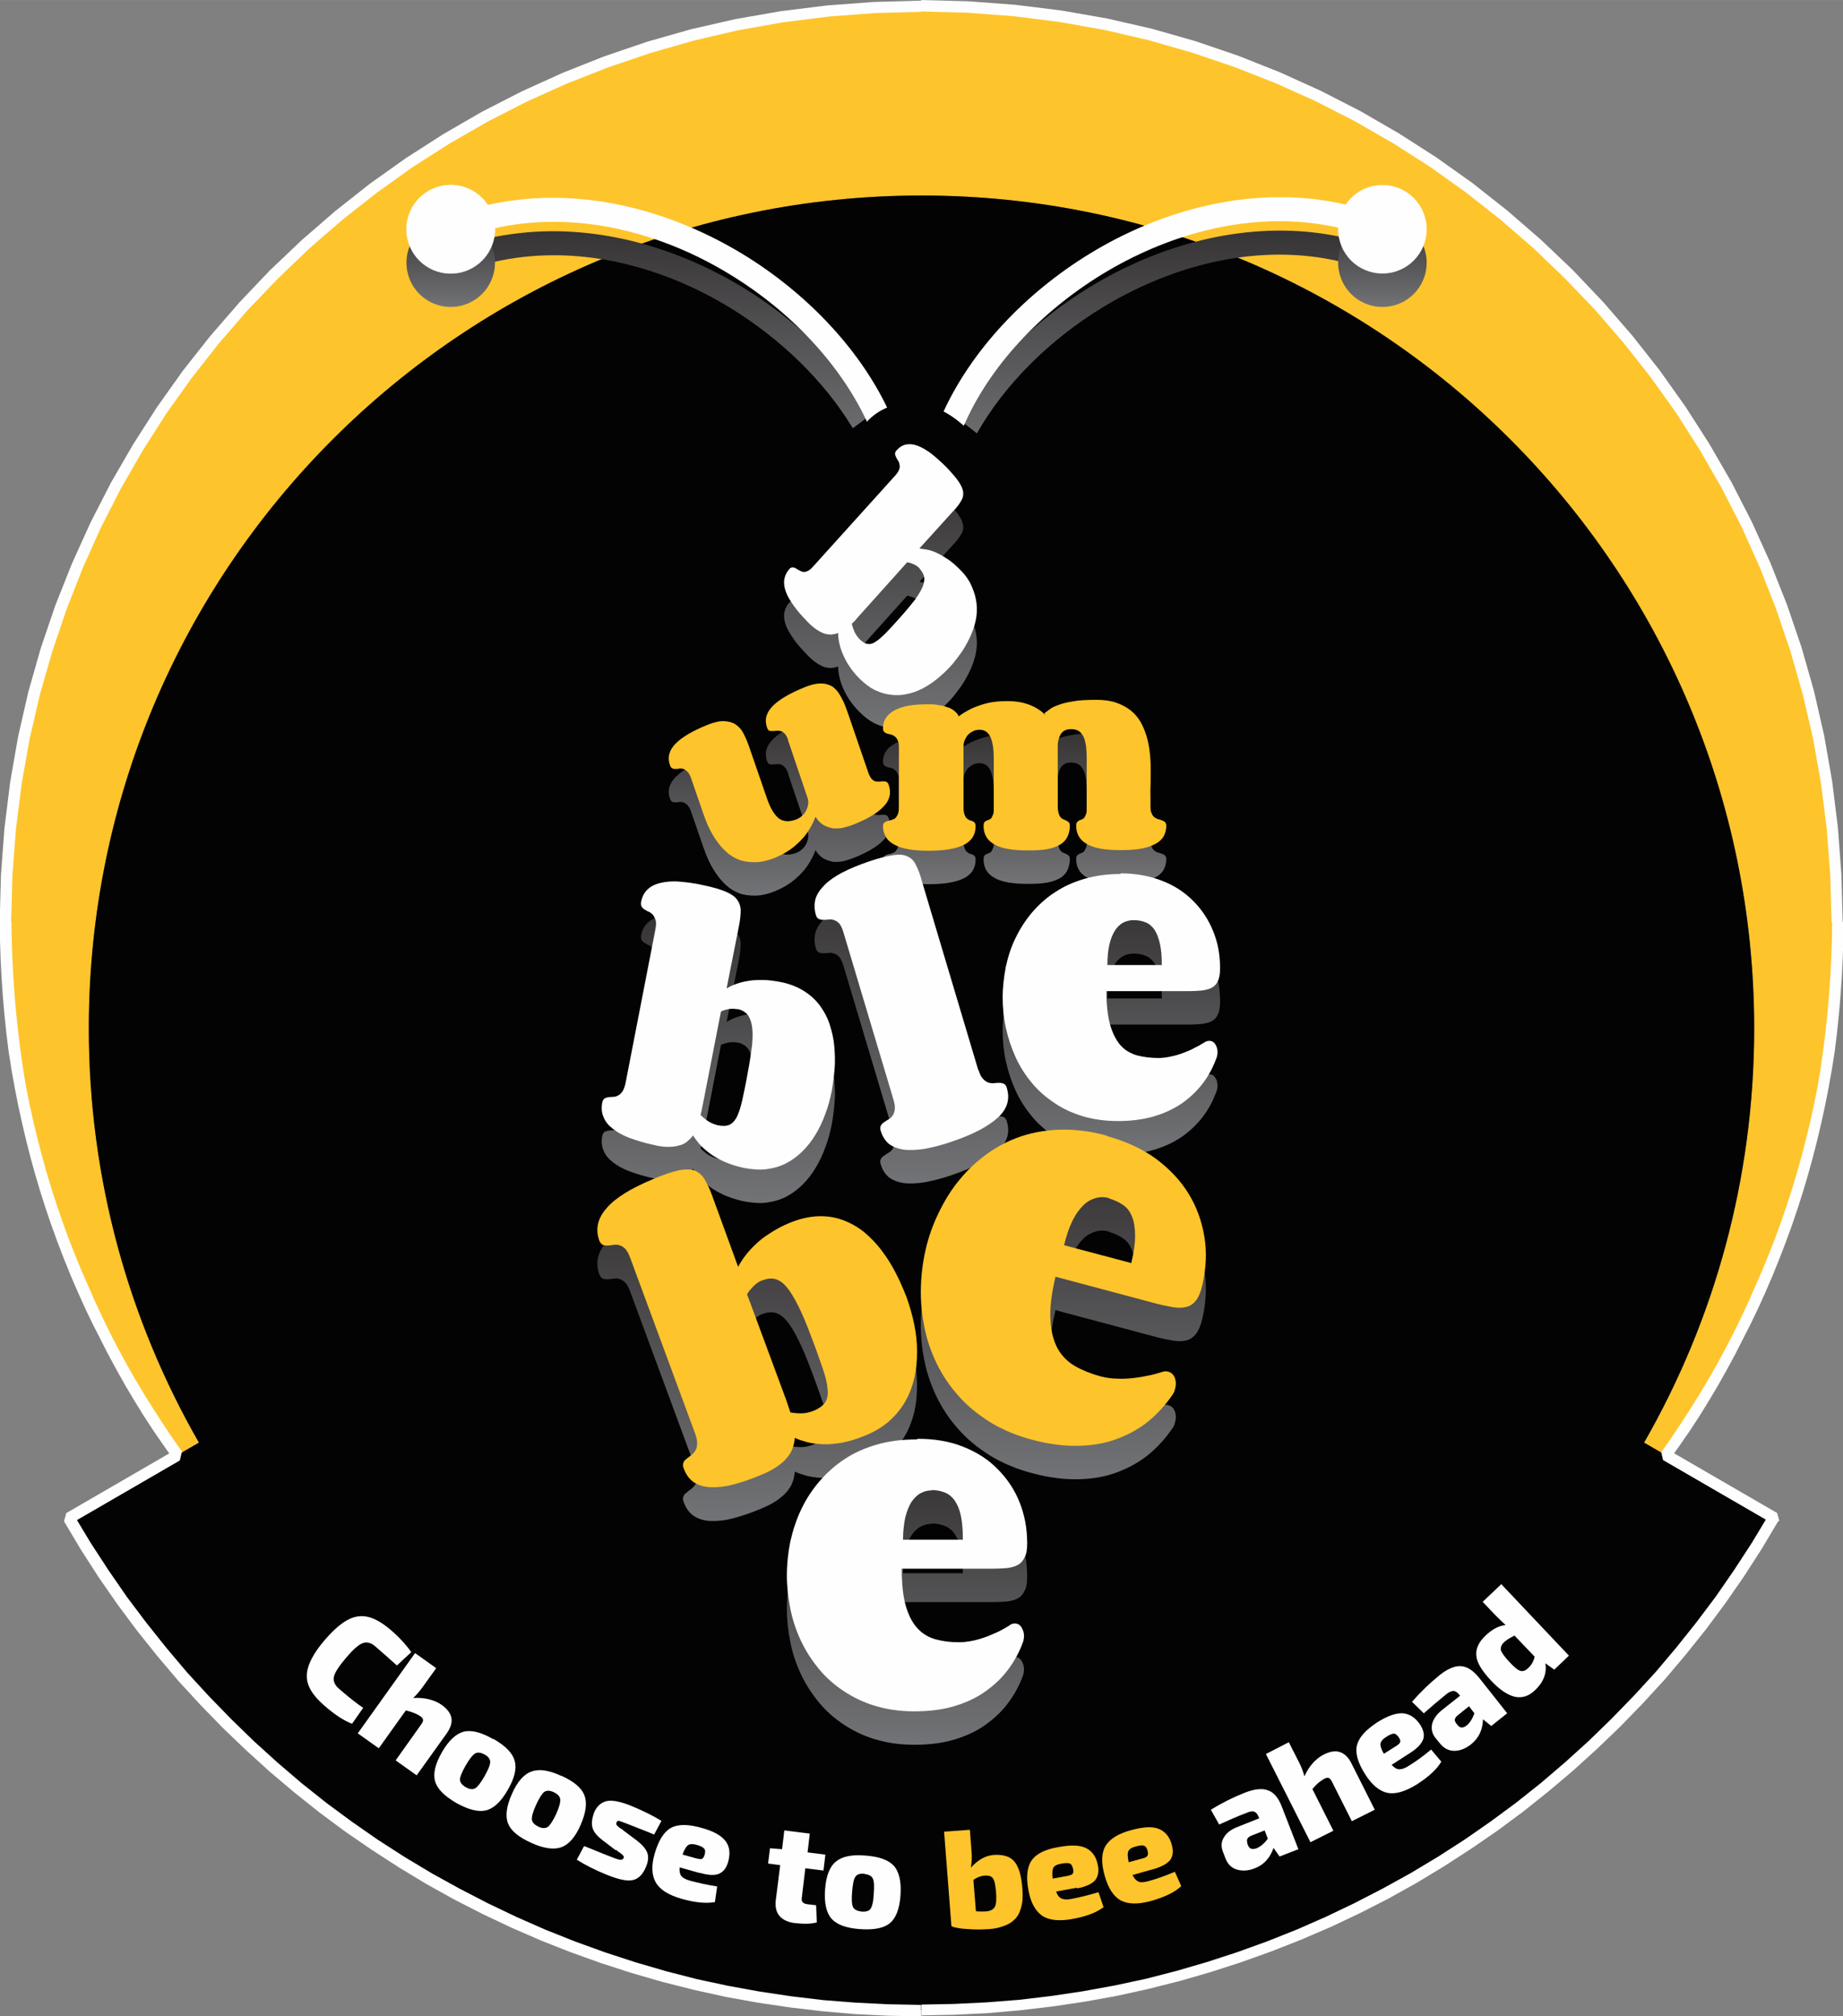 <?xml version="1.0" encoding="UTF-8"?>
<!DOCTYPE svg PUBLIC "-//W3C//DTD SVG 1.1//EN" "http://www.w3.org/Graphics/SVG/1.1/DTD/svg11.dtd">
<!-- Creator: CorelDRAW X6 -->
<svg xmlns="http://www.w3.org/2000/svg" xml:space="preserve" width="5799px" height="6342px" version="1.1" style="shape-rendering:geometricPrecision; text-rendering:geometricPrecision; image-rendering:optimizeQuality; fill-rule:evenodd; clip-rule:evenodd"
viewBox="0 0 5790 6332"
 xmlns:xlink="http://www.w3.org/1999/xlink">
 <rect x="0" y="0" width="5790" height="6332" fill="#808080" stroke="none"/>
 <defs>
  <style type="text/css">
   <![CDATA[
    .str0 {stroke:#FEFEFE;stroke-width:0.899}
    .fil1 {fill:#030303}
    .fil0 {fill:#FEC42B}
    .fil15 {fill:#FEFEFE}
    .fil18 {fill:#FEFEFE;fill-rule:nonzero}
    .fil12 {fill:#FEC42B;fill-rule:nonzero}
    .fil11 {fill:#FEFEFE;fill-rule:nonzero}
    .fil14 {fill:url(#id0)}
    .fil17 {fill:url(#id1)}
    .fil13 {fill:url(#id2);fill-rule:nonzero}
    .fil16 {fill:url(#id3);fill-rule:nonzero}
    .fil4 {fill:url(#id4);fill-rule:nonzero}
    .fil10 {fill:url(#id5);fill-rule:nonzero}
    .fil7 {fill:url(#id6);fill-rule:nonzero}
    .fil6 {fill:url(#id7);fill-rule:nonzero}
    .fil9 {fill:url(#id8);fill-rule:nonzero}
    .fil8 {fill:url(#id9);fill-rule:nonzero}
    .fil5 {fill:url(#id10);fill-rule:nonzero}
    .fil3 {fill:url(#id11);fill-rule:nonzero}
    .fil2 {fill:url(#id12);fill-rule:nonzero}
   ]]>
  </style>
  <linearGradient id="id0" gradientUnits="userSpaceOnUse" x1="1415.61" y1="685.618" x2="1415.61" y2="963.474">
   <stop offset="0" style="stop-color:#373435"/>
   <stop offset="1" style="stop-color:#727376"/>
  </linearGradient>
  <linearGradient id="id1" gradientUnits="userSpaceOnUse" xlink:href="#id0" x1="4342.68" y1="685.618" x2="4342.68" y2="963.474">
  </linearGradient>
  <linearGradient id="id2" gradientUnits="userSpaceOnUse" xlink:href="#id0" x1="2094.24" y1="724.44" x2="2094.24" y2="1427.89">
  </linearGradient>
  <linearGradient id="id3" gradientUnits="userSpaceOnUse" xlink:href="#id0" x1="3660.54" y1="724.495" x2="3660.54" y2="1443.76">
  </linearGradient>
  <linearGradient id="id4" gradientUnits="userSpaceOnUse" xlink:href="#id0" x1="3216.65" y1="2301.68" x2="3216.65" y2="2772.57">
  </linearGradient>
  <linearGradient id="id5" gradientUnits="userSpaceOnUse" xlink:href="#id0" x1="2851.54" y1="4623.93" x2="2851.54" y2="5477.86">
  </linearGradient>
  <linearGradient id="id6" gradientUnits="userSpaceOnUse" xlink:href="#id0" x1="3491.69" y1="2847.86" x2="3491.69" y2="3623.32">
  </linearGradient>
  <linearGradient id="id7" gradientUnits="userSpaceOnUse" xlink:href="#id0" x1="2865.01" y1="2787.09" x2="2865.01" y2="3719.41">
  </linearGradient>
  <linearGradient id="id8" gradientUnits="userSpaceOnUse" xlink:href="#id0" x1="3341.53" y1="3653.06" x2="3341.53" y2="4648.23">
  </linearGradient>
  <linearGradient id="id9" gradientUnits="userSpaceOnUse" xlink:href="#id0" x1="2376.43" y1="3777.12" x2="2376.43" y2="4776.88">
  </linearGradient>
  <linearGradient id="id10" gradientUnits="userSpaceOnUse" xlink:href="#id0" x1="2256.48" y1="2871.62" x2="2256.48" y2="3778.97">
  </linearGradient>
  <linearGradient id="id11" gradientUnits="userSpaceOnUse" xlink:href="#id0" x1="2449.34" y1="2251.08" x2="2449.34" y2="2813.58">
  </linearGradient>
  <linearGradient id="id12" gradientUnits="userSpaceOnUse" xlink:href="#id0" x1="2767.95" y1="1499.4" x2="2767.95" y2="2290.89">
  </linearGradient>
 </defs>
 <g id="Layer_x0020_1">
  <g id="_284355072">
   <path class="fil0" d="M2895 18c1589,0 2877,1288 2877,2877 0,625 -200,1204 -538,1676l-69 -40c220,-383 346,-828 346,-1301 0,-1445 -1171,-2616 -2616,-2616 -1445,0 -2616,1171 -2616,2616 0,474 126,918 346,1301l-69 40c-339,-472 -538,-1051 -538,-1676 0,-1589 1288,-2877 2877,-2877z"/>
   <path class="fil1" d="M2895 614c1445,0 2616,1171 2616,2616 0,474 -126,918 -346,1301l409 236c-553,957 -1574,1547 -2679,1547 -1105,0 -2127,-590 -2679,-1547l409 -236c-220,-383 -346,-828 -346,-1301 0,-1445 1171,-2616 2616,-2616z"/>
   <path class="fil2" d="M2890 1828c8,1 17,2 26,4 10,2 20,6 30,11 11,5 22,12 34,20 12,8 24,19 36,31 17,17 29,34 37,53 8,18 13,36 15,54 2,18 1,36 -3,54 -4,18 -10,35 -18,52 -8,17 -17,33 -28,49 -11,15 -22,30 -34,43 -13,14 -27,27 -42,39 -15,12 -30,22 -46,30 -16,8 -32,14 -49,17 -17,4 -34,4 -50,2 -17,-2 -33,-7 -50,-15 -16,-8 -32,-20 -48,-36 -14,-14 -25,-28 -34,-42 -9,-14 -15,-27 -20,-39 -5,-12 -8,-24 -10,-34 -2,-10 -3,-20 -3,-28 -7,3 -14,4 -21,5 -7,0 -15,-1 -22,-3 -8,-3 -16,-7 -25,-13 -9,-6 -18,-14 -28,-24 -17,-18 -32,-34 -43,-50 -11,-16 -20,-30 -25,-44 -5,-14 -7,-27 -5,-39 2,-12 7,-23 16,-33 3,-4 7,-5 10,-5 3,0 7,1 10,3 3,2 7,4 10,6 4,2 8,4 12,5 4,1 9,0 14,-2 5,-2 11,-6 17,-13l260 -288c6,-7 10,-13 12,-19 2,-5 2,-10 1,-15 -1,-5 -2,-9 -5,-13 -2,-4 -5,-7 -6,-11 -2,-3 -3,-7 -3,-10 0,-3 1,-7 5,-11 9,-10 19,-16 30,-18 11,-2 23,-1 36,4 13,5 27,13 42,24 15,12 31,26 49,44 17,18 30,33 38,45 8,12 13,23 14,33 1,10 -1,19 -7,28 -5,9 -13,20 -24,31l-106 117zm-1 62c-6,-6 -12,-10 -19,-13 -7,-3 -13,-5 -20,-6l-148 165c-5,5 -9,10 -13,15 -4,5 -9,9 -13,13 2,8 4,15 8,24 3,8 9,16 15,23 9,9 17,15 25,16 8,2 17,0 26,-6 10,-6 20,-15 33,-28 13,-13 28,-30 46,-50 19,-21 34,-40 46,-55 11,-16 19,-29 24,-41 4,-12 6,-22 4,-31 -2,-9 -7,-17 -14,-25z"/>
   <path class="fil3" d="M2476 2429c-3,-9 -7,-16 -11,-20 -4,-4 -8,-7 -13,-8 -4,-1 -9,-1 -13,-1 -4,1 -9,1 -12,1 -4,0 -7,0 -10,-1 -3,-1 -5,-4 -7,-9 -9,-25 -3,-48 18,-69 21,-21 54,-40 101,-59 16,-6 29,-10 41,-11 12,-1 22,0 31,3 9,3 17,7 23,14 7,6 12,14 17,23 5,9 10,18 14,29 4,10 8,22 12,33l61 178c3,9 7,15 10,19 4,4 8,7 12,8 4,1 9,1 13,1 4,-1 8,-1 12,-1 4,0 7,0 10,2 3,1 5,4 7,9 9,26 3,49 -17,69 -20,21 -53,40 -97,57 -11,4 -21,7 -30,9 -9,2 -17,2 -25,2 -7,0 -14,-2 -20,-4 -6,-2 -11,-4 -16,-7 -10,-6 -19,-15 -25,-26 -6,17 -15,34 -26,50 -5,7 -10,14 -17,21 -6,7 -14,14 -22,21 -8,7 -18,14 -28,20 -10,6 -22,12 -34,17 -23,9 -44,14 -63,14 -19,0 -36,-2 -51,-8 -15,-6 -28,-14 -40,-25 -12,-11 -22,-23 -31,-36 -9,-13 -17,-27 -24,-42 -7,-15 -12,-29 -17,-43l-38 -110c-3,-9 -7,-16 -11,-20 -4,-4 -8,-7 -13,-9 -5,-1 -9,-2 -13,-1 -4,1 -8,1 -12,1 -4,0 -7,0 -10,-2 -3,-1 -5,-4 -7,-9 -9,-25 -3,-48 18,-69 21,-21 54,-40 101,-59 21,-8 38,-12 52,-11 14,1 26,4 36,11 10,7 18,16 24,28 6,12 12,25 17,40l57 165c5,14 10,26 16,36 6,10 12,18 19,24 7,6 15,9 25,10 9,1 19,-1 31,-5 7,-3 14,-7 19,-12 6,-5 10,-11 13,-17 3,-6 5,-13 6,-20 1,-7 0,-14 -3,-22l-60 -177z"/>
   <path class="fil4" d="M3281 2345c4,-3 9,-6 15,-11 6,-5 15,-10 27,-14 12,-5 28,-9 47,-12 20,-4 45,-5 76,-5 23,0 44,3 61,9 17,6 32,14 45,24 12,10 23,22 31,36 8,14 14,29 19,45 5,16 8,33 10,50 2,17 3,34 3,51l0 4c0,28 0,50 -1,65 0,15 0,27 0,34 0,7 0,11 0,13 0,1 0,2 0,2 0,10 1,18 4,23 2,6 5,10 9,13 4,3 8,5 12,6 4,1 8,2 12,4 4,1 7,3 9,5 2,2 4,6 4,11 0,13 -3,25 -9,35 -6,10 -16,18 -28,24 -12,6 -27,11 -45,14 -18,3 -38,4 -61,4 -22,0 -42,-1 -60,-4 -17,-3 -32,-7 -44,-14 -12,-6 -21,-14 -27,-24 -6,-10 -9,-21 -9,-35 0,-5 1,-9 3,-11 2,-2 4,-4 6,-5 2,-1 5,-2 8,-3 3,-1 5,-3 8,-5 2,-3 4,-7 6,-12 2,-5 2,-12 2,-22l0 -153c0,-14 -1,-27 -2,-39 -2,-11 -4,-21 -8,-29 -4,-8 -9,-14 -15,-18 -6,-4 -14,-6 -24,-6 -15,0 -25,5 -32,15 -6,10 -10,23 -10,38l0 188c0,10 1,18 3,24 2,6 4,10 7,13 3,3 6,5 9,6 3,1 6,2 9,4 3,1 5,3 7,5 2,2 3,6 3,11 0,13 -3,25 -8,35 -5,10 -13,18 -23,24 -10,6 -24,11 -40,14 -17,3 -36,4 -60,4 -22,0 -42,-1 -60,-4 -17,-3 -32,-7 -44,-14 -12,-6 -21,-14 -27,-24 -6,-10 -9,-21 -9,-35 0,-5 1,-9 2,-11 2,-2 4,-4 6,-5 2,-1 5,-2 8,-3 3,-1 6,-3 8,-5 2,-3 4,-7 6,-12 2,-5 2,-12 2,-22l0 -153c0,-29 -3,-51 -10,-67 -7,-16 -18,-24 -35,-24 -7,0 -13,1 -19,4 -6,3 -11,6 -16,11 -5,5 -8,11 -11,17 -3,7 -4,14 -4,22l0 189c0,10 1,17 3,23 2,5 4,10 7,12 3,3 6,5 9,6 3,1 6,2 9,3 3,1 5,3 7,5 2,2 3,6 3,11 0,27 -13,47 -38,59 -25,12 -61,18 -108,18 -23,0 -43,-1 -61,-4 -18,-3 -33,-7 -46,-14 -12,-6 -22,-14 -28,-24 -6,-10 -10,-21 -10,-35 0,-5 1,-9 4,-11 3,-2 5,-4 9,-5 4,-1 7,-2 12,-3 4,-1 8,-3 12,-5 4,-3 6,-7 9,-12 2,-5 4,-12 4,-22l0 -190c0,-9 -1,-17 -4,-22 -2,-5 -5,-9 -9,-12 -4,-3 -7,-5 -12,-6 -4,-1 -8,-2 -12,-3 -4,-1 -6,-3 -9,-5 -2,-2 -4,-6 -4,-11 0,-13 3,-25 10,-34 6,-10 16,-17 28,-24 12,-6 27,-11 45,-14 18,-3 38,-4 60,-4 10,0 19,0 28,2 8,1 15,2 22,4 6,2 12,4 17,6 5,2 9,5 12,7 8,6 13,12 16,19 11,-9 24,-16 39,-24 13,-6 29,-12 48,-17 19,-5 41,-7 66,-7 26,0 50,4 70,12 20,8 36,18 49,32z"/>
   <path class="fil5" d="M2281 3210c9,-5 19,-10 30,-14 11,-4 24,-8 39,-10 14,-3 30,-3 48,-3 18,0 37,3 58,7 28,6 52,16 72,29 20,13 36,28 49,46 13,18 23,37 30,59 7,22 12,44 14,67 2,23 3,47 1,71 -2,24 -5,47 -9,70 -5,24 -11,48 -20,71 -8,23 -18,44 -30,64 -12,20 -25,37 -41,53 -15,15 -32,28 -51,38 -19,10 -40,16 -62,19 -22,3 -46,1 -73,-4 -23,-5 -44,-12 -62,-20 -17,-8 -33,-17 -45,-26 -13,-10 -23,-19 -32,-29 -8,-10 -15,-19 -20,-27 -5,8 -12,14 -19,20 -7,6 -16,10 -26,12 -10,3 -21,4 -34,4 -13,0 -28,-2 -44,-6 -29,-6 -54,-14 -76,-22 -22,-8 -39,-18 -53,-29 -14,-11 -24,-23 -29,-37 -6,-13 -7,-28 -4,-45 1,-6 4,-10 7,-13 4,-2 8,-3 12,-4 5,0 9,-1 15,-1 5,0 10,-1 15,-4 5,-2 9,-6 14,-12 4,-6 7,-14 10,-26l94 -484c2,-12 3,-21 1,-28 -2,-7 -5,-12 -8,-17 -4,-4 -8,-8 -13,-10 -5,-2 -9,-5 -13,-7 -4,-2 -7,-5 -10,-9 -2,-3 -3,-8 -2,-15 3,-16 10,-30 20,-39 10,-10 24,-17 41,-21 17,-4 37,-6 60,-4 23,2 49,5 78,12 29,6 52,13 68,20 16,7 28,15 35,25 7,10 11,21 11,35 0,14 -2,30 -6,50l-39 197zm37 65c-9,-2 -19,-2 -28,-1 -9,2 -17,4 -25,8l-54 277c-2,8 -3,16 -5,25 -2,8 -3,16 -5,23 7,7 14,13 23,19 9,6 19,10 30,13 15,3 27,3 37,-1 9,-4 17,-12 24,-25 6,-13 12,-30 17,-53 5,-23 11,-51 17,-85 7,-36 11,-66 14,-90 2,-25 2,-44 -1,-60 -3,-15 -8,-27 -15,-35 -8,-8 -17,-13 -30,-16z"/>
   <path class="fil6" d="M3074 3465c4,13 8,22 14,28 5,6 11,10 17,12 6,2 12,3 18,2 6,-1 12,-1 17,-1 5,0 10,1 14,3 4,2 7,6 9,13 11,36 1,67 -29,94 -30,27 -77,52 -142,74 -31,11 -60,18 -85,23 -25,4 -48,5 -67,3 -19,-3 -35,-9 -47,-18 -12,-10 -21,-24 -26,-41 -2,-7 -2,-12 0,-16 2,-4 5,-8 10,-11 4,-3 9,-6 14,-9 5,-3 10,-7 13,-12 4,-5 6,-12 7,-19 1,-8 0,-18 -4,-31l-157 -525c-4,-13 -8,-22 -13,-28 -5,-6 -11,-9 -16,-11 -6,-2 -12,-3 -18,-2 -6,1 -11,1 -17,1 -5,0 -10,-1 -14,-3 -4,-2 -7,-6 -9,-13 -5,-18 -5,-34 -1,-50 5,-16 15,-30 29,-44 14,-14 33,-27 56,-39 23,-12 50,-23 82,-34 32,-11 57,-17 76,-20 19,-3 35,-2 46,4 12,5 21,14 27,28 7,13 13,30 19,52l177 593z"/>
   <path class="fil7" d="M3560 2995c-11,0 -22,3 -32,8 -10,6 -19,14 -26,26 -7,11 -13,26 -17,44 -4,18 -6,39 -6,63l171 0c0,-27 -2,-49 -6,-67 -4,-18 -10,-33 -17,-44 -8,-11 -17,-19 -28,-23 -11,-5 -24,-7 -38,-7zm-40 -147c48,0 91,8 130,23 39,15 71,36 98,63 27,27 48,58 63,95 15,36 22,75 22,117 0,17 -2,31 -7,40 -4,10 -11,17 -19,21 -8,5 -19,7 -31,9 -12,1 -26,2 -41,2l-259 0c0,44 4,79 12,107 8,27 19,48 33,64 14,15 31,25 52,31 20,5 42,8 67,8 13,0 26,-2 40,-5 14,-3 27,-7 40,-12 13,-5 25,-10 35,-16 11,-5 20,-11 27,-15 6,-4 11,-6 17,-6 8,0 15,4 19,11 5,7 7,16 7,25 0,3 0,6 -1,9 0,3 -1,5 -2,8 -10,28 -24,55 -42,79 -18,24 -40,45 -65,63 -26,18 -55,32 -89,42 -34,10 -72,15 -113,15 -40,0 -77,-5 -111,-15 -33,-10 -64,-24 -91,-43 -27,-18 -51,-39 -71,-64 -20,-24 -37,-51 -50,-80 -13,-29 -23,-59 -30,-91 -7,-32 -10,-63 -10,-95 0,-33 4,-65 10,-97 7,-32 17,-63 31,-91 14,-29 31,-55 52,-80 21,-24 45,-46 72,-63 27,-18 58,-32 93,-42 34,-10 72,-15 113,-15z"/>
   <path class="fil8" d="M2317 4088c6,-11 13,-23 22,-35 9,-12 20,-25 33,-37 13,-13 28,-25 46,-36 18,-12 38,-23 62,-33 32,-13 62,-20 90,-21 28,-1 54,3 78,12 24,9 46,21 67,38 20,17 39,36 55,58 17,22 31,45 44,70 13,25 24,51 34,76 10,28 18,56 24,85 6,29 9,57 9,85 0,28 -2,55 -8,82 -6,26 -15,51 -28,74 -13,23 -30,44 -50,62 -21,19 -46,34 -75,46 -27,11 -51,19 -74,23 -22,4 -43,6 -62,5 -19,-1 -35,-3 -50,-7 -14,-4 -27,-8 -37,-13 -1,11 -3,22 -7,33 -4,11 -10,21 -18,30 -8,10 -19,19 -32,28 -13,9 -29,17 -48,25 -33,14 -63,24 -90,31 -27,7 -51,9 -71,8 -21,-1 -38,-7 -52,-16 -14,-10 -24,-24 -31,-43 -3,-7 -3,-13 -1,-18 2,-5 5,-9 10,-12 4,-4 9,-7 14,-11 5,-4 10,-9 13,-14 4,-6 6,-13 6,-21 1,-8 -1,-19 -6,-33l-204 -552c-5,-13 -10,-23 -16,-29 -6,-6 -12,-9 -18,-11 -6,-2 -13,-2 -19,-1 -6,1 -12,2 -18,2 -5,0 -10,0 -15,-2 -4,-2 -8,-6 -11,-13 -7,-19 -8,-37 -4,-54 4,-17 13,-33 28,-50 14,-16 33,-31 57,-46 24,-15 53,-29 86,-43 33,-14 60,-23 81,-28 21,-4 37,-4 50,0 13,5 24,14 32,27 8,14 17,31 25,54l82 225zm78 39c-11,4 -20,11 -28,19 -8,8 -15,16 -20,25l117 316c4,10 7,19 10,28 3,9 6,18 9,27 11,2 22,3 35,3 12,0 25,-3 38,-8 17,-7 29,-16 36,-26 7,-10 10,-24 8,-41 -1,-17 -6,-39 -15,-65 -9,-26 -20,-58 -35,-97 -15,-41 -29,-74 -42,-100 -13,-26 -25,-46 -37,-60 -12,-14 -24,-22 -37,-25 -12,-3 -26,-1 -40,5z"/>
   <path class="fil9" d="M3484 3868c-14,-4 -28,-4 -42,0 -14,4 -27,11 -39,23 -12,12 -24,28 -34,49 -10,20 -19,46 -26,76l211 56c8,-33 12,-61 12,-85 0,-24 -3,-44 -9,-59 -6,-16 -15,-29 -28,-38 -13,-9 -28,-16 -45,-21zm-7 -195c59,16 111,40 154,71 43,32 78,69 103,110 26,42 42,88 50,137 8,49 5,100 -7,152 -5,21 -12,37 -20,47 -8,10 -18,17 -30,20 -12,3 -25,3 -40,1 -15,-3 -33,-6 -52,-11l-319 -85c-13,54 -18,99 -16,136 2,36 10,66 23,90 13,23 32,42 55,55 23,13 50,24 80,32 16,4 33,7 51,7 18,1 36,0 53,-2 17,-2 33,-5 48,-8 15,-3 28,-7 38,-10 8,-3 16,-4 22,-2 10,3 17,9 21,20 4,11 4,22 1,33 -1,4 -2,7 -3,10 -1,3 -3,6 -5,9 -21,31 -46,59 -75,83 -29,24 -62,42 -99,56 -37,14 -77,21 -122,22 -44,1 -93,-5 -145,-19 -50,-13 -94,-32 -132,-55 -38,-24 -72,-51 -99,-82 -28,-31 -51,-65 -69,-102 -18,-37 -31,-75 -39,-115 -8,-40 -12,-81 -11,-122 1,-41 6,-82 15,-121 9,-40 23,-79 41,-116 18,-37 39,-72 65,-102 25,-31 54,-58 87,-82 32,-23 68,-42 107,-55 39,-13 81,-20 126,-21 45,-1 93,5 144,19z"/>
   <path class="fil10" d="M2927 4786c-13,0 -24,3 -35,9 -11,6 -21,16 -29,28 -8,13 -14,29 -19,48 -4,19 -7,43 -7,70l188 0c0,-30 -2,-54 -6,-74 -4,-20 -11,-36 -19,-48 -8,-12 -19,-21 -31,-26 -12,-5 -26,-8 -42,-8zm-44 -162c53,0 101,8 143,25 43,17 79,40 108,70 30,30 53,64 69,104 16,40 24,83 24,129 0,19 -2,34 -8,44 -5,11 -12,19 -21,24 -9,5 -20,8 -34,10 -13,1 -29,2 -46,2l-285 0c0,48 4,87 13,118 9,30 21,53 37,70 16,17 35,28 57,34 22,6 46,9 73,9 14,0 29,-2 44,-5 15,-3 30,-8 44,-13 14,-6 27,-11 39,-17 12,-6 22,-12 30,-17 6,-5 12,-7 18,-7 9,0 16,4 21,12 5,8 8,17 8,27 0,3 0,6 -1,10 0,3 -1,6 -2,9 -11,31 -27,60 -47,87 -20,27 -44,49 -72,69 -28,20 -61,35 -98,46 -37,11 -79,16 -125,16 -45,0 -85,-6 -122,-17 -37,-11 -70,-27 -100,-47 -30,-20 -56,-43 -78,-70 -22,-27 -41,-56 -56,-88 -15,-32 -26,-65 -33,-100 -7,-35 -11,-70 -11,-105 0,-36 4,-72 11,-107 8,-35 19,-69 34,-100 15,-32 34,-61 57,-88 23,-27 49,-50 79,-70 30,-20 64,-35 102,-46 38,-11 79,-16 125,-16z"/>
   <path class="fil11" d="M2890 1723c8,1 17,2 26,4 10,2 20,6 30,11 11,5 22,12 34,20 12,8 24,19 36,31 17,17 29,34 37,53 8,18 13,36 15,54 2,18 1,36 -3,54 -4,18 -10,35 -18,52 -8,17 -17,33 -28,49 -11,15 -22,30 -34,43 -13,14 -27,27 -42,39 -15,12 -30,22 -46,30 -16,8 -32,14 -49,17 -17,4 -34,4 -50,2 -17,-2 -33,-7 -50,-15 -16,-8 -32,-20 -48,-36 -14,-14 -25,-28 -34,-42 -9,-14 -15,-27 -20,-39 -5,-12 -8,-24 -10,-34 -2,-10 -3,-20 -3,-28 -7,3 -14,4 -21,5 -7,0 -15,-1 -22,-3 -8,-3 -16,-7 -25,-13 -9,-6 -18,-14 -28,-24 -17,-18 -32,-34 -43,-50 -11,-16 -20,-30 -25,-44 -5,-14 -7,-27 -5,-39 2,-12 7,-23 16,-33 3,-4 7,-5 10,-5 3,0 7,1 10,3 3,2 7,4 10,6 4,2 8,4 12,5 4,1 9,0 14,-2 5,-2 11,-6 17,-13l260 -288c6,-7 10,-13 12,-19 2,-5 2,-10 1,-15 -1,-5 -2,-9 -5,-13 -2,-4 -5,-7 -6,-11 -2,-3 -3,-7 -3,-10 0,-3 1,-7 5,-11 9,-10 19,-16 30,-18 11,-2 23,-1 36,4 13,5 27,13 42,24 15,12 31,26 49,44 17,18 30,33 38,45 8,12 13,23 14,33 1,10 -1,19 -7,28 -5,9 -13,20 -24,31l-106 117zm-1 62c-6,-6 -12,-10 -19,-13 -7,-3 -13,-5 -20,-6l-148 165c-5,5 -9,10 -13,15 -4,5 -9,9 -13,13 2,8 4,15 8,24 3,8 9,16 15,23 9,9 17,15 25,16 8,2 17,0 26,-6 10,-6 20,-15 33,-28 13,-13 28,-30 46,-50 19,-21 34,-40 46,-55 11,-16 19,-29 24,-41 4,-12 6,-22 4,-31 -2,-9 -7,-17 -14,-25z"/>
   <path class="fil12" d="M2476 2324c-3,-9 -7,-16 -11,-20 -4,-4 -8,-7 -13,-8 -4,-1 -9,-1 -13,-1 -4,1 -9,1 -12,1 -4,0 -7,0 -10,-1 -3,-1 -5,-4 -7,-9 -9,-25 -3,-48 18,-69 21,-21 54,-40 101,-59 16,-6 29,-10 41,-11 12,-1 22,0 31,3 9,3 17,7 23,14 7,6 12,14 17,23 5,9 10,18 14,29 4,10 8,22 12,33l61 178c3,9 7,15 10,19 4,4 8,7 12,8 4,1 9,1 13,1 4,-1 8,-1 12,-1 4,0 7,0 10,2 3,1 5,4 7,9 9,26 3,49 -17,69 -20,21 -53,40 -97,57 -11,4 -21,7 -30,9 -9,2 -17,2 -25,2 -7,0 -14,-2 -20,-4 -6,-2 -11,-4 -16,-7 -10,-6 -19,-15 -25,-26 -6,17 -15,34 -26,50 -5,7 -10,14 -17,21 -6,7 -14,14 -22,21 -8,7 -18,14 -28,20 -10,6 -22,12 -34,17 -23,9 -44,14 -63,14 -19,0 -36,-2 -51,-8 -15,-6 -28,-14 -40,-25 -12,-11 -22,-23 -31,-36 -9,-13 -17,-27 -24,-42 -7,-15 -12,-29 -17,-43l-38 -110c-3,-9 -7,-16 -11,-20 -4,-4 -8,-7 -13,-9 -5,-1 -9,-2 -13,-1 -4,1 -8,1 -12,1 -4,0 -7,0 -10,-2 -3,-1 -5,-4 -7,-9 -9,-25 -3,-48 18,-69 21,-21 54,-40 101,-59 21,-8 38,-12 52,-11 14,1 26,4 36,11 10,7 18,16 24,28 6,12 12,25 17,40l57 165c5,14 10,26 16,36 6,10 12,18 19,24 7,6 15,9 25,10 9,1 19,-1 31,-5 7,-3 14,-7 19,-12 6,-5 10,-11 13,-17 3,-6 5,-13 6,-20 1,-7 0,-14 -3,-22l-60 -177z"/>
   <path class="fil12" d="M3281 2240c4,-3 9,-6 15,-11 6,-5 15,-10 27,-14 12,-5 28,-9 47,-12 20,-4 45,-5 76,-5 23,0 44,3 61,9 17,6 32,14 45,24 12,10 23,22 31,36 8,14 14,29 19,45 5,16 8,33 10,50 2,17 3,34 3,51l0 4c0,28 0,50 -1,65 0,15 0,27 0,34 0,7 0,11 0,13 0,1 0,2 0,2 0,10 1,18 4,23 2,6 5,10 9,13 4,3 8,5 12,6 4,1 8,2 12,4 4,1 7,3 9,5 2,2 4,6 4,11 0,13 -3,25 -9,35 -6,10 -16,18 -28,24 -12,6 -27,11 -45,14 -18,3 -38,4 -61,4 -22,0 -42,-1 -60,-4 -17,-3 -32,-7 -44,-14 -12,-6 -21,-14 -27,-24 -6,-10 -9,-21 -9,-35 0,-5 1,-9 3,-11 2,-2 4,-4 6,-5 2,-1 5,-2 8,-3 3,-1 5,-3 8,-5 2,-3 4,-7 6,-12 2,-5 2,-12 2,-22l0 -153c0,-14 -1,-27 -2,-39 -2,-11 -4,-21 -8,-29 -4,-8 -9,-14 -15,-18 -6,-4 -14,-6 -24,-6 -15,0 -25,5 -32,15 -6,10 -10,23 -10,38l0 188c0,10 1,18 3,24 2,6 4,10 7,13 3,3 6,5 9,6 3,1 6,2 9,4 3,1 5,3 7,5 2,2 3,6 3,11 0,13 -3,25 -8,35 -5,10 -13,18 -23,24 -10,6 -24,11 -40,14 -17,3 -36,4 -60,4 -22,0 -42,-1 -60,-4 -17,-3 -32,-7 -44,-14 -12,-6 -21,-14 -27,-24 -6,-10 -9,-21 -9,-35 0,-5 1,-9 2,-11 2,-2 4,-4 6,-5 2,-1 5,-2 8,-3 3,-1 6,-3 8,-5 2,-3 4,-7 6,-12 2,-5 2,-12 2,-22l0 -153c0,-29 -3,-51 -10,-67 -7,-16 -18,-24 -35,-24 -7,0 -13,1 -19,4 -6,3 -11,6 -16,11 -5,5 -8,11 -11,17 -3,7 -4,14 -4,22l0 189c0,10 1,17 3,23 2,5 4,10 7,12 3,3 6,5 9,6 3,1 6,2 9,3 3,1 5,3 7,5 2,2 3,6 3,11 0,27 -13,47 -38,59 -25,12 -61,18 -108,18 -23,0 -43,-1 -61,-4 -18,-3 -33,-7 -46,-14 -12,-6 -22,-14 -28,-24 -6,-10 -10,-21 -10,-35 0,-5 1,-9 4,-11 3,-2 5,-4 9,-5 4,-1 7,-2 12,-3 4,-1 8,-3 12,-5 4,-3 6,-7 9,-12 2,-5 4,-12 4,-22l0 -190c0,-9 -1,-17 -4,-22 -2,-5 -5,-9 -9,-12 -4,-3 -7,-5 -12,-6 -4,-1 -8,-2 -12,-3 -4,-1 -6,-3 -9,-5 -2,-2 -4,-6 -4,-11 0,-13 3,-25 10,-34 6,-10 16,-17 28,-24 12,-6 27,-11 45,-14 18,-3 38,-4 60,-4 10,0 19,0 28,2 8,1 15,2 22,4 6,2 12,4 17,6 5,2 9,5 12,7 8,6 13,12 16,19 11,-9 24,-16 39,-24 13,-6 29,-12 48,-17 19,-5 41,-7 66,-7 26,0 50,4 70,12 20,8 36,18 49,32z"/>
   <path class="fil11" d="M2281 3105c9,-5 19,-10 30,-14 11,-4 24,-8 39,-10 14,-3 30,-3 48,-3 18,0 37,3 58,7 28,6 52,16 72,29 20,13 36,28 49,46 13,18 23,37 30,59 7,22 12,44 14,67 2,23 3,47 1,71 -2,24 -5,47 -9,70 -5,24 -11,48 -20,71 -8,23 -18,44 -30,64 -12,20 -25,37 -41,53 -15,15 -32,28 -51,38 -19,10 -40,16 -62,19 -22,3 -46,1 -73,-4 -23,-5 -44,-12 -62,-20 -17,-8 -33,-17 -45,-26 -13,-10 -23,-19 -32,-29 -8,-10 -15,-19 -20,-27 -5,8 -12,14 -19,20 -7,6 -16,10 -26,12 -10,3 -21,4 -34,4 -13,0 -28,-2 -44,-6 -29,-6 -54,-14 -76,-22 -22,-8 -39,-18 -53,-29 -14,-11 -24,-23 -29,-37 -6,-13 -7,-28 -4,-45 1,-6 4,-10 7,-13 4,-2 8,-3 12,-4 5,0 9,-1 15,-1 5,0 10,-1 15,-4 5,-2 9,-6 14,-12 4,-6 7,-14 10,-26l94 -484c2,-12 3,-21 1,-28 -2,-7 -5,-12 -8,-17 -4,-4 -8,-8 -13,-10 -5,-2 -9,-4 -13,-7 -4,-2 -7,-5 -10,-9 -2,-3 -3,-8 -2,-15 3,-16 10,-30 20,-39 10,-10 24,-17 41,-21 17,-4 37,-6 60,-4 23,2 49,5 78,12 29,6 52,13 68,20 16,7 28,15 35,25 7,10 11,21 11,35 0,13 -2,30 -6,50l-39 197zm37 65c-9,-2 -19,-2 -28,-1 -9,2 -17,4 -25,8l-54 277c-2,8 -3,16 -5,25 -2,8 -3,16 -5,23 7,7 14,13 23,19 9,6 19,10 30,13 15,3 27,3 37,-1 9,-4 17,-12 24,-25 6,-13 12,-30 17,-53 5,-23 11,-51 17,-85 7,-36 11,-66 14,-90 2,-25 2,-44 -1,-60 -3,-15 -8,-27 -15,-35 -8,-8 -17,-13 -30,-16z"/>
   <path class="fil11" d="M3074 3360c4,13 8,22 14,28 5,6 11,10 17,12 6,2 12,3 18,2 6,-1 12,-1 17,-1 5,0 10,1 14,3 4,2 7,6 9,13 11,36 1,67 -29,94 -30,27 -77,52 -142,74 -31,11 -60,18 -85,23 -25,4 -48,5 -67,3 -19,-3 -35,-9 -47,-18 -12,-10 -21,-24 -26,-41 -2,-7 -2,-12 0,-16 2,-4 5,-8 10,-11 4,-3 9,-6 14,-9 5,-3 10,-7 13,-12 4,-5 6,-12 7,-19 1,-8 0,-18 -4,-31l-157 -525c-4,-13 -8,-22 -13,-28 -5,-6 -11,-9 -16,-11 -6,-2 -12,-3 -18,-2 -6,1 -11,1 -17,1 -5,0 -10,-1 -14,-3 -4,-2 -7,-6 -9,-13 -5,-18 -5,-34 -1,-50 5,-16 15,-30 29,-44 14,-14 33,-27 56,-39 23,-12 50,-23 82,-34 32,-11 57,-17 76,-20 19,-3 35,-2 46,4 12,5 21,14 27,28 7,13 13,30 19,52l177 593z"/>
   <path class="fil11" d="M3560 2890c-11,0 -22,3 -32,8 -10,6 -19,14 -26,26 -7,11 -13,26 -17,44 -4,18 -6,39 -6,63l171 0c0,-27 -2,-49 -6,-67 -4,-18 -10,-33 -17,-44 -8,-11 -17,-19 -28,-23 -11,-5 -24,-7 -38,-7zm-40 -147c48,0 91,8 130,23 39,15 71,36 98,63 27,27 48,58 63,95 15,36 22,75 22,117 0,17 -2,31 -7,40 -4,10 -11,17 -19,21 -8,5 -19,7 -31,9 -12,1 -26,2 -41,2l-259 0c0,44 4,79 12,107 8,27 19,48 33,64 14,15 31,25 52,31 20,5 42,8 67,8 13,0 26,-2 40,-5 14,-3 27,-7 40,-12 13,-5 25,-10 35,-16 11,-5 20,-11 27,-15 6,-4 11,-6 17,-6 8,0 15,4 19,11 5,7 7,16 7,25 0,3 0,6 -1,9 0,3 -1,5 -2,8 -10,28 -24,55 -42,79 -18,24 -40,45 -65,63 -26,18 -55,32 -89,42 -34,10 -72,15 -113,15 -40,0 -77,-5 -111,-15 -33,-10 -64,-24 -91,-43 -27,-18 -51,-39 -71,-64 -20,-24 -37,-51 -50,-80 -13,-29 -23,-59 -30,-91 -7,-32 -10,-63 -10,-95 0,-33 4,-65 10,-97 7,-32 17,-63 31,-91 14,-29 31,-55 52,-80 21,-24 45,-46 72,-63 27,-18 58,-32 93,-42 34,-10 72,-15 113,-15z"/>
   <path class="fil12" d="M2317 3982c6,-11 13,-23 22,-35 9,-12 20,-25 33,-37 13,-13 28,-25 46,-36 18,-12 38,-23 62,-33 32,-13 62,-20 90,-21 28,-1 54,3 78,12 24,9 46,21 67,38 20,17 39,36 55,58 17,22 31,45 44,70 13,25 24,51 34,76 10,28 18,56 24,85 6,29 9,57 9,85 0,28 -2,55 -8,82 -6,26 -15,51 -28,74 -13,23 -30,44 -50,62 -21,19 -46,34 -75,46 -27,11 -51,19 -74,23 -22,4 -43,6 -62,5 -19,-1 -35,-3 -50,-7 -14,-4 -27,-8 -37,-13 -1,11 -3,22 -7,33 -4,11 -10,21 -18,30 -8,10 -19,19 -32,28 -13,9 -29,17 -48,25 -33,14 -63,24 -90,31 -27,7 -51,9 -71,8 -21,-1 -38,-7 -52,-16 -14,-10 -24,-24 -31,-43 -3,-7 -3,-13 -1,-18 2,-5 5,-9 10,-12 4,-4 9,-7 14,-11 5,-4 10,-9 13,-14 4,-6 6,-13 6,-21 1,-8 -1,-19 -6,-33l-204 -552c-5,-13 -10,-23 -16,-29 -6,-6 -12,-9 -18,-11 -6,-2 -13,-2 -19,-1 -6,1 -12,2 -18,2 -5,0 -10,0 -15,-2 -4,-2 -8,-6 -11,-13 -7,-19 -8,-37 -4,-54 4,-17 13,-33 28,-50 14,-16 33,-31 57,-46 24,-15 53,-29 86,-43 33,-14 60,-23 81,-28 21,-4 37,-4 50,0 13,5 24,14 32,27 8,14 17,31 25,54l82 225zm78 39c-11,4 -20,11 -28,19 -8,8 -15,16 -20,25l117 316c4,10 7,19 10,28 3,9 6,18 9,27 11,2 22,3 35,3 12,0 25,-3 38,-8 17,-7 29,-16 36,-26 7,-10 10,-24 8,-41 -1,-17 -6,-39 -15,-65 -9,-26 -20,-58 -35,-97 -15,-41 -29,-74 -42,-100 -13,-26 -25,-46 -37,-60 -12,-14 -24,-22 -37,-25 -12,-3 -26,-1 -40,5z"/>
   <path class="fil12" d="M3484 3763c-14,-4 -28,-4 -42,0 -14,4 -27,11 -39,23 -12,12 -24,28 -34,49 -10,20 -19,46 -26,76l211 56c8,-33 12,-61 12,-85 0,-24 -3,-44 -9,-59 -6,-16 -15,-29 -28,-38 -13,-9 -28,-16 -45,-21zm-7 -195c59,16 111,40 154,71 43,32 78,69 103,110 26,42 42,88 50,137 8,49 5,100 -7,152 -5,21 -12,37 -20,47 -8,10 -18,17 -30,20 -12,3 -25,3 -40,1 -15,-3 -33,-6 -52,-11l-319 -85c-13,54 -18,99 -16,136 2,36 10,66 23,90 13,23 32,42 55,55 23,13 50,24 80,32 16,4 33,7 51,7 18,1 36,0 53,-2 17,-2 33,-5 48,-8 15,-3 28,-7 38,-10 8,-3 16,-4 22,-2 10,3 17,9 21,20 4,11 4,22 1,33 -1,4 -2,7 -3,10 -1,3 -3,6 -5,9 -21,31 -46,59 -75,83 -29,24 -62,42 -99,56 -37,14 -77,21 -122,22 -44,1 -93,-5 -145,-19 -50,-13 -94,-32 -132,-55 -38,-24 -72,-51 -99,-82 -28,-31 -51,-65 -69,-102 -18,-37 -31,-75 -39,-115 -8,-40 -12,-81 -11,-122 1,-41 6,-82 15,-121 9,-40 23,-79 41,-116 18,-37 39,-72 65,-103 25,-31 54,-58 87,-82 32,-23 68,-42 107,-55 39,-13 81,-20 126,-21 45,-1 93,5 144,19z"/>
   <path class="fil13" d="M2678 1343c-88,-145 -223,-277 -382,-375 -202,-124 -443,-191 -676,-158 -64,9 -127,26 -189,51l-29 -71c68,-27 137,-46 207,-55 252,-35 510,37 727,169 167,102 310,241 405,395l-62 46z"/>
   <path class="fil14" d="M1416 686c77,0 139,62 139,139 0,77 -62,139 -139,139 -77,0 -139,-62 -139,-139 0,-77 62,-139 139,-139z"/>
   <path class="fil11" d="M2723 1323c-83,-178 -238,-344 -428,-460 -202,-124 -443,-191 -676,-158 -64,9 -127,26 -189,51l-29 -71c68,-27 137,-46 207,-55 252,-35 510,37 727,169 198,121 362,294 452,481 -24,10 -46,25 -64,45z"/>
   <path class="fil15 str0" d="M1416 581c77,0 139,62 139,139 0,77 -62,139 -139,139 -77,0 -139,-62 -139,-139 0,-77 62,-139 139,-139z"/>
   <path class="fil16" d="M3008 1314c94,-160 241,-306 415,-412 216,-132 475,-204 727,-169 70,10 140,28 207,55l-29 71c-62,-25 -125,-42 -189,-51 -233,-33 -474,35 -676,158 -167,102 -307,242 -394,395l-61 -48z"/>
   <path class="fil17" d="M4343 686c-77,0 -139,62 -139,139 0,77 62,139 139,139 77,0 139,-62 139,-139 0,-77 -62,-139 -139,-139z"/>
   <path class="fil11" d="M2964 1293c89,-193 255,-371 459,-496 216,-132 475,-204 727,-169 70,10 140,28 207,55l-29 71c-62,-25 -125,-42 -189,-51 -233,-33 -474,35 -676,158 -196,120 -355,291 -435,476 -7,-6 -15,-12 -22,-18 -13,-10 -27,-19 -42,-27z"/>
   <path class="fil15" d="M4343 581c-77,0 -139,62 -139,139 0,77 62,139 139,139 77,0 139,-62 139,-139 0,-77 -62,-139 -139,-139z"/>
   <path class="fil11" d="M2927 4681c-13,0 -24,3 -35,9 -11,6 -21,16 -29,28 -8,13 -14,29 -19,48 -4,19 -7,43 -7,70l188 0c0,-30 -2,-54 -6,-74 -4,-20 -11,-36 -19,-48 -8,-12 -19,-21 -31,-26 -12,-5 -26,-8 -42,-8zm-44 -162c53,0 101,8 143,25 43,17 79,40 108,70 30,30 53,64 69,104 16,40 24,83 24,129 0,19 -2,34 -8,44 -5,11 -12,19 -21,24 -9,5 -20,8 -34,10 -13,1 -29,2 -46,2l-285 0c0,48 4,87 13,118 9,30 21,53 37,70 16,17 35,28 57,34 22,6 46,9 73,9 14,0 29,-2 44,-5 15,-3 30,-8 44,-13 14,-6 27,-11 39,-17 12,-6 22,-12 30,-17 6,-5 12,-7 18,-7 9,0 16,4 21,12 5,8 8,17 8,27 0,3 0,6 -1,10 0,3 -1,6 -2,9 -11,31 -27,60 -47,87 -20,27 -44,49 -72,69 -28,20 -61,35 -98,46 -37,11 -79,16 -125,16 -45,0 -85,-6 -122,-17 -37,-11 -70,-27 -100,-47 -30,-20 -56,-43 -78,-70 -22,-27 -41,-56 -56,-88 -15,-32 -26,-65 -33,-100 -7,-35 -11,-70 -11,-105 0,-36 4,-72 11,-107 8,-35 19,-69 34,-100 15,-32 34,-61 57,-88 23,-27 49,-50 79,-70 30,-20 64,-35 102,-46 38,-11 79,-16 125,-16z"/>
   <path class="fil11" d="M1141 5364l-35 50c-26,-10 -55,-29 -87,-57 -37,-32 -56,-63 -55,-94 0,-31 19,-69 57,-113 38,-44 72,-69 103,-73 31,-5 64,9 102,41 28,24 50,48 66,71l-45 42c-22,-20 -45,-40 -68,-60 -14,-12 -27,-15 -40,-10 -13,5 -30,20 -52,46 -22,26 -35,46 -38,59 -3,13 2,26 16,38 32,28 58,48 76,60zm229 -124l-41 57c-10,14 -20,26 -31,36 37,-2 67,6 90,22 17,12 27,26 30,40 3,15 -2,30 -13,47l-96 134 -66 -47 81 -114c4,-6 6,-11 5,-14 -1,-4 -4,-8 -9,-11 -10,-7 -25,-13 -45,-18l-85 119 -66 -47 180 -252 66 47zm181 222c38,22 60,45 66,69 7,24 -1,55 -22,91 -21,37 -44,58 -68,64 -24,6 -55,-2 -93,-23 -38,-22 -60,-44 -67,-68 -7,-24 0,-54 21,-91 21,-37 44,-58 68,-65 24,-6 55,1 93,23zm-28 49c-12,-7 -22,-8 -30,-4 -8,5 -18,17 -30,38 -12,21 -18,36 -18,44 0,9 6,17 18,24 12,7 22,8 29,4 8,-4 18,-17 30,-38 12,-21 18,-36 18,-45 0,-9 -6,-17 -18,-24zm240 66c40,18 64,38 73,62 9,23 5,54 -12,93 -17,39 -38,62 -61,70 -23,8 -55,4 -94,-14 -40,-18 -64,-38 -73,-61 -9,-23 -5,-54 12,-92 17,-39 38,-63 62,-71 24,-9 55,-4 94,14zm-23 52c-13,-6 -23,-6 -30,-1 -7,5 -16,19 -26,41 -10,22 -14,37 -13,46 1,9 8,16 20,22 12,6 22,6 30,1 7,-5 16,-19 26,-40 10,-22 14,-38 13,-47 -1,-9 -8,-16 -20,-22zm194 182l-42 -32c-18,-14 -28,-27 -31,-40 -3,-13 -1,-28 5,-45 8,-20 21,-32 39,-37 18,-4 43,1 76,14 39,16 71,32 97,48l-23 43c-18,-8 -45,-18 -80,-32 -16,-6 -26,-10 -30,-11 -4,-1 -7,1 -8,5 0,1 -1,2 -1,3 0,1 0,2 0,2 0,1 0,1 1,2 0,1 1,1 1,2 1,1 1,1 2,2 1,1 2,2 3,3 1,1 3,2 4,3 1,1 3,2 5,3 2,1 4,3 5,4l44 33c17,13 27,25 32,37 5,12 4,27 -3,44 -10,25 -24,39 -42,43 -18,4 -45,-2 -80,-16 -35,-14 -67,-30 -96,-48l23 -43c3,1 13,5 30,12 17,7 31,13 42,17 20,8 33,13 40,14 6,1 10,-1 12,-5 0,-1 1,-2 1,-3 0,-1 0,-2 -1,-3 -1,-1 -1,-2 -2,-3 -1,-1 -2,-2 -3,-3 -2,-1 -3,-2 -4,-3 -1,-1 -3,-3 -6,-4 -3,-2 -5,-4 -7,-6zm265 72l-64 -18c-1,12 1,21 5,27 5,6 14,11 28,15 26,7 54,13 85,18l-7 49c-27,5 -61,2 -104,-10 -42,-12 -69,-29 -82,-52 -13,-23 -14,-53 -3,-91 12,-41 29,-68 51,-80 22,-12 54,-12 96,0 37,10 62,24 75,41 13,17 16,38 9,64 -5,20 -15,33 -29,39 -14,6 -34,5 -61,-3zm-54 -58l43 12c9,2 15,3 18,1 3,-2 6,-6 8,-14 2,-8 2,-14 -2,-18 -3,-4 -11,-8 -21,-11 -13,-4 -23,-4 -29,0 -6,4 -12,14 -18,30zm385 43l-11 92c-1,7 0,12 3,15 3,3 8,5 16,6l26 3 2 54c-18,5 -41,5 -70,2 -21,-3 -36,-10 -47,-22 -10,-12 -14,-28 -12,-48l14 -112 -38 -5 6 -48 38 3 7 -59 80 10 -7 59 56 7 -6 50 -56 -7zm189 -40c43,3 73,14 90,33 16,19 23,50 20,92 -3,42 -14,71 -33,87 -19,16 -50,22 -94,19 -43,-3 -73,-14 -90,-33 -16,-19 -23,-49 -20,-91 3,-42 14,-72 34,-88 19,-16 50,-23 93,-19zm-4 57c-14,-1 -23,2 -28,10 -5,7 -8,23 -10,47 -2,24 -1,40 3,48 4,8 13,12 27,14 14,1 23,-2 28,-9 5,-7 9,-23 10,-47 2,-24 1,-40 -3,-48 -4,-8 -13,-13 -26,-14zm1115 -155l-26 -46c34,-21 70,-39 108,-54 29,-11 53,-14 71,-7 19,6 34,24 45,54l51 131 -59 23 -19 -27c-11,31 -30,53 -59,64 -20,8 -39,9 -56,4 -17,-5 -29,-17 -36,-35l-8 -21c-6,-16 -6,-31 3,-45 8,-14 22,-25 43,-33l68 -27 -2 -5c-4,-9 -8,-14 -14,-16 -5,-2 -13,-1 -24,4 -27,10 -56,23 -87,37zm88 59l3 7c4,11 13,14 27,9 12,-5 24,-15 35,-30l-10 -26 -43 17c-11,5 -15,12 -11,23zm131 -317l32 63c8,15 13,30 17,44 15,-33 36,-56 62,-69 19,-9 35,-12 50,-7 14,5 26,16 35,34l74 147 -72 36 -63 -125c-3,-6 -7,-10 -10,-11 -4,-1 -8,0 -14,3 -11,6 -24,16 -37,32l66 131 -72 36 -140 -277 72 -37zm379 35l-56 36c8,9 16,14 24,14 8,0 18,-3 30,-11 23,-14 46,-31 70,-51l32 38c-14,24 -39,47 -76,71 -37,23 -68,32 -93,27 -25,-5 -49,-25 -70,-58 -23,-36 -32,-67 -26,-91 6,-25 27,-48 63,-72 33,-21 60,-30 81,-29 21,2 39,13 54,35 11,17 15,33 10,47 -5,14 -19,29 -43,44zm-80 1l38 -24c8,-5 12,-9 13,-13 1,-4 -1,-9 -5,-15 -5,-7 -10,-11 -15,-11 -5,0 -13,3 -22,9 -12,7 -18,14 -20,22 -1,7 2,18 11,33zm126 -126l-38 -37c26,-30 55,-58 87,-84 24,-19 46,-29 66,-28 20,1 39,13 59,38l87 110 -50 40 -26 -21c-1,33 -13,59 -38,79 -17,13 -34,20 -52,20 -18,0 -33,-8 -45,-23l-14 -17c-11,-14 -14,-28 -11,-44 4,-16 14,-30 31,-44l57 -45 -3 -4c-6,-7 -12,-11 -18,-11 -6,0 -13,3 -22,10 -22,18 -46,38 -72,61zm101 31l5 6c7,9 17,9 28,0 10,-8 18,-21 24,-38l-17 -22 -36 29c-10,8 -11,16 -4,25zm141 -438l213 225 -46 44 -28 -20c5,31 -6,60 -33,85 -20,19 -41,25 -64,20 -23,-6 -48,-23 -74,-51 -29,-31 -45,-57 -46,-79 -2,-21 8,-42 29,-62 21,-20 42,-31 63,-33 -15,-14 -26,-25 -34,-33l-38 -40 58 -55zm106 229l-64 -67c-14,7 -24,13 -32,20 -9,8 -12,17 -11,25 2,8 11,21 28,39 15,16 26,25 34,27 8,2 16,-1 24,-9 10,-9 17,-21 20,-35z"/>
   <path class="fil12" d="M3047 5748l5 65c2,19 1,37 -2,53 22,-24 45,-38 72,-40 30,-2 52,5 65,21 14,17 22,45 25,86 1,14 1,26 0,37 -1,11 -4,22 -8,33 -4,11 -10,20 -18,27 -8,8 -18,14 -32,19 -13,5 -29,9 -47,10 -19,1 -40,2 -64,0 -24,-1 -42,-4 -54,-9l-23 -297 81 -6zm11 156l8 99c13,1 25,1 36,0 12,-2 20,-7 24,-15 4,-9 5,-25 3,-48 -2,-21 -5,-35 -10,-41 -5,-7 -14,-9 -27,-8 -11,1 -22,5 -35,14zm325 25l-65 12c4,12 10,19 17,22 7,3 18,4 32,1 26,-5 54,-12 84,-21l16 47c-22,17 -54,29 -97,37 -43,8 -75,4 -96,-10 -21,-15 -36,-41 -43,-80 -8,-42 -4,-74 10,-94 15,-21 43,-35 86,-42 38,-7 67,-6 86,4 19,10 31,27 36,53 4,20 1,36 -9,48 -10,11 -29,20 -56,25zm-74 -29l44 -8c9,-2 15,-4 17,-7 2,-3 3,-9 1,-16 -2,-8 -5,-14 -10,-16 -5,-2 -13,-2 -24,0 -14,2 -23,6 -27,12 -4,6 -5,18 -3,35zm313 -29l-64 18c5,11 12,18 19,21 7,3 18,2 32,-2 26,-7 53,-17 82,-29l20 45c-20,19 -51,34 -93,46 -42,12 -74,11 -97,-1 -23,-13 -39,-38 -50,-76 -12,-41 -11,-73 2,-95 13,-22 40,-39 81,-50 37,-10 66,-12 86,-4 20,8 34,24 41,49 6,20 4,36 -4,48 -9,12 -27,22 -54,30zm-76 -22l43 -12c9,-2 14,-5 16,-9 2,-3 2,-9 0,-16 -2,-8 -6,-13 -11,-15 -5,-2 -13,-1 -24,2 -13,3 -22,8 -25,15 -3,6 -3,18 1,35z"/>
   <g>
    <path class="fil18" d="M5565 4783l-340 -197 18 -31 340 197 7 25 -25 7zm-2670 1549l0 -36 0 0 103 -2 102 -5 102 -8 101 -12 100 -15 99 -18 98 -21 97 -25 96 -28 95 -31 94 -34 93 -37 91 -40 90 -43 89 -46 87 -48 85 -51 84 -54 82 -57 80 -59 78 -62 76 -65 74 -67 72 -70 70 -72 68 -74 65 -77 63 -79 61 -81 58 -84 56 -86 53 -88 31 18 -53 89 -56 87 -59 85 -61 82 -64 80 -66 78 -69 75 -71 73 -73 70 -75 68 -77 65 -79 63 -81 60 -83 57 -85 55 -86 52 -88 49 -90 46 -91 43 -93 40 -94 37 -95 34 -96 31 -97 28 -99 25 -100 22 -100 18 -101 15 -102 12 -103 9 -103 5 -104 2 0 0zm-2688 -1580l18 31 7 -25 53 88 56 86 58 84 61 81 63 79 65 77 68 74 70 72 72 70 74 67 76 65 78 62 80 59 82 57 84 54 85 51 87 48 89 46 90 43 91 40 93 37 94 34 95 31 96 28 97 25 98 21 99 18 100 15 101 12 102 8 102 5 103 2 0 36 -104 -2 -103 -5 -103 -9 -102 -12 -101 -15 -100 -18 -100 -22 -99 -25 -97 -28 -96 -31 -95 -34 -94 -37 -92 -40 -91 -43 -90 -46 -88 -49 -86 -52 -85 -55 -83 -57 -81 -60 -79 -63 -77 -65 -75 -68 -73 -70 -71 -73 -69 -75 -66 -78 -64 -80 -61 -82 -59 -85 -56 -87 -53 -89 7 -25zm358 -165l-340 197 -18 -31 340 -197 24 5 -6 26zm-565 -1691l36 0 0 0 1 58 2 58 3 58 4 57 5 57 6 57 7 56 8 56 9 56 11 55 12 55 13 54 14 54 15 54 16 53 17 53 18 52 19 52 20 51 21 51 22 50 22 50 23 49 24 49 25 48 26 48 27 47 28 47 29 46 29 45 30 45 31 44 -29 21 -32 -45 -31 -45 -30 -46 -29 -47 -28 -47 -27 -48 -26 -48 -25 -49 -25 -49 -24 -50 -23 -51 -22 -51 -21 -52 -20 -52 -19 -52 -18 -53 -17 -53 -16 -54 -15 -54 -14 -55 -13 -55 -12 -55 -11 -56 -10 -56 -9 -57 -7 -57 -6 -57 -5 -58 -4 -58 -3 -58 -2 -59 -1 -59 0 0zm2895 -2895l0 36 0 0 -147 4 -145 11 -143 18 -141 25 -138 32 -136 39 -133 45 -130 51 -127 57 -123 63 -120 69 -116 74 -112 80 -108 85 -104 90 -99 95 -95 99 -90 104 -85 108 -80 112 -74 116 -69 120 -63 123 -57 127 -51 130 -45 133 -39 136 -32 138 -25 141 -18 143 -11 145 -4 147 -36 0 4 -149 11 -147 18 -145 25 -143 32 -140 39 -137 46 -135 52 -131 58 -128 64 -125 70 -121 75 -117 81 -114 86 -109 91 -105 96 -101 101 -96 105 -91 109 -86 114 -81 117 -75 121 -70 125 -64 128 -58 131 -52 135 -46 137 -39 140 -32 143 -25 145 -18 147 -11 149 -4 0 0zm2895 2895l-36 0 0 0 -4 -147 -11 -145 -18 -143 -25 -141 -32 -138 -39 -136 -45 -133 -51 -130 -57 -127 -63 -123 -69 -120 -74 -116 -80 -112 -85 -108 -90 -104 -95 -99 -99 -95 -104 -90 -108 -85 -112 -80 -116 -74 -120 -69 -123 -63 -127 -57 -130 -51 -133 -45 -136 -39 -138 -32 -141 -25 -143 -18 -145 -11 -147 -4 0 -36 149 4 147 11 145 18 143 25 140 32 137 39 135 46 131 52 128 58 125 64 121 70 117 75 114 81 109 86 105 91 101 96 96 101 91 105 86 109 81 114 75 117 70 121 64 125 58 128 52 131 46 135 39 137 32 140 25 143 18 145 11 147 4 149 0 0zm-547 1660l-18 31 -6 -26 31 -44 30 -45 29 -45 29 -46 28 -47 27 -47 26 -48 25 -48 24 -49 23 -49 22 -50 22 -50 21 -51 20 -51 19 -52 18 -52 17 -53 16 -53 15 -54 14 -54 13 -54 12 -55 11 -55 9 -56 8 -56 7 -56 6 -57 5 -57 4 -57 3 -58 2 -58 1 -58 36 0 -1 59 -2 59 -3 58 -4 58 -5 58 -6 57 -7 57 -9 57 -10 56 -11 56 -12 55 -13 55 -14 55 -15 54 -16 54 -17 53 -18 53 -19 52 -20 52 -21 52 -22 51 -23 51 -24 50 -25 49 -25 49 -26 48 -27 48 -28 47 -29 47 -30 46 -31 45 -32 45 -6 -26z"/>
   </g>
  </g>
 </g>
</svg>
